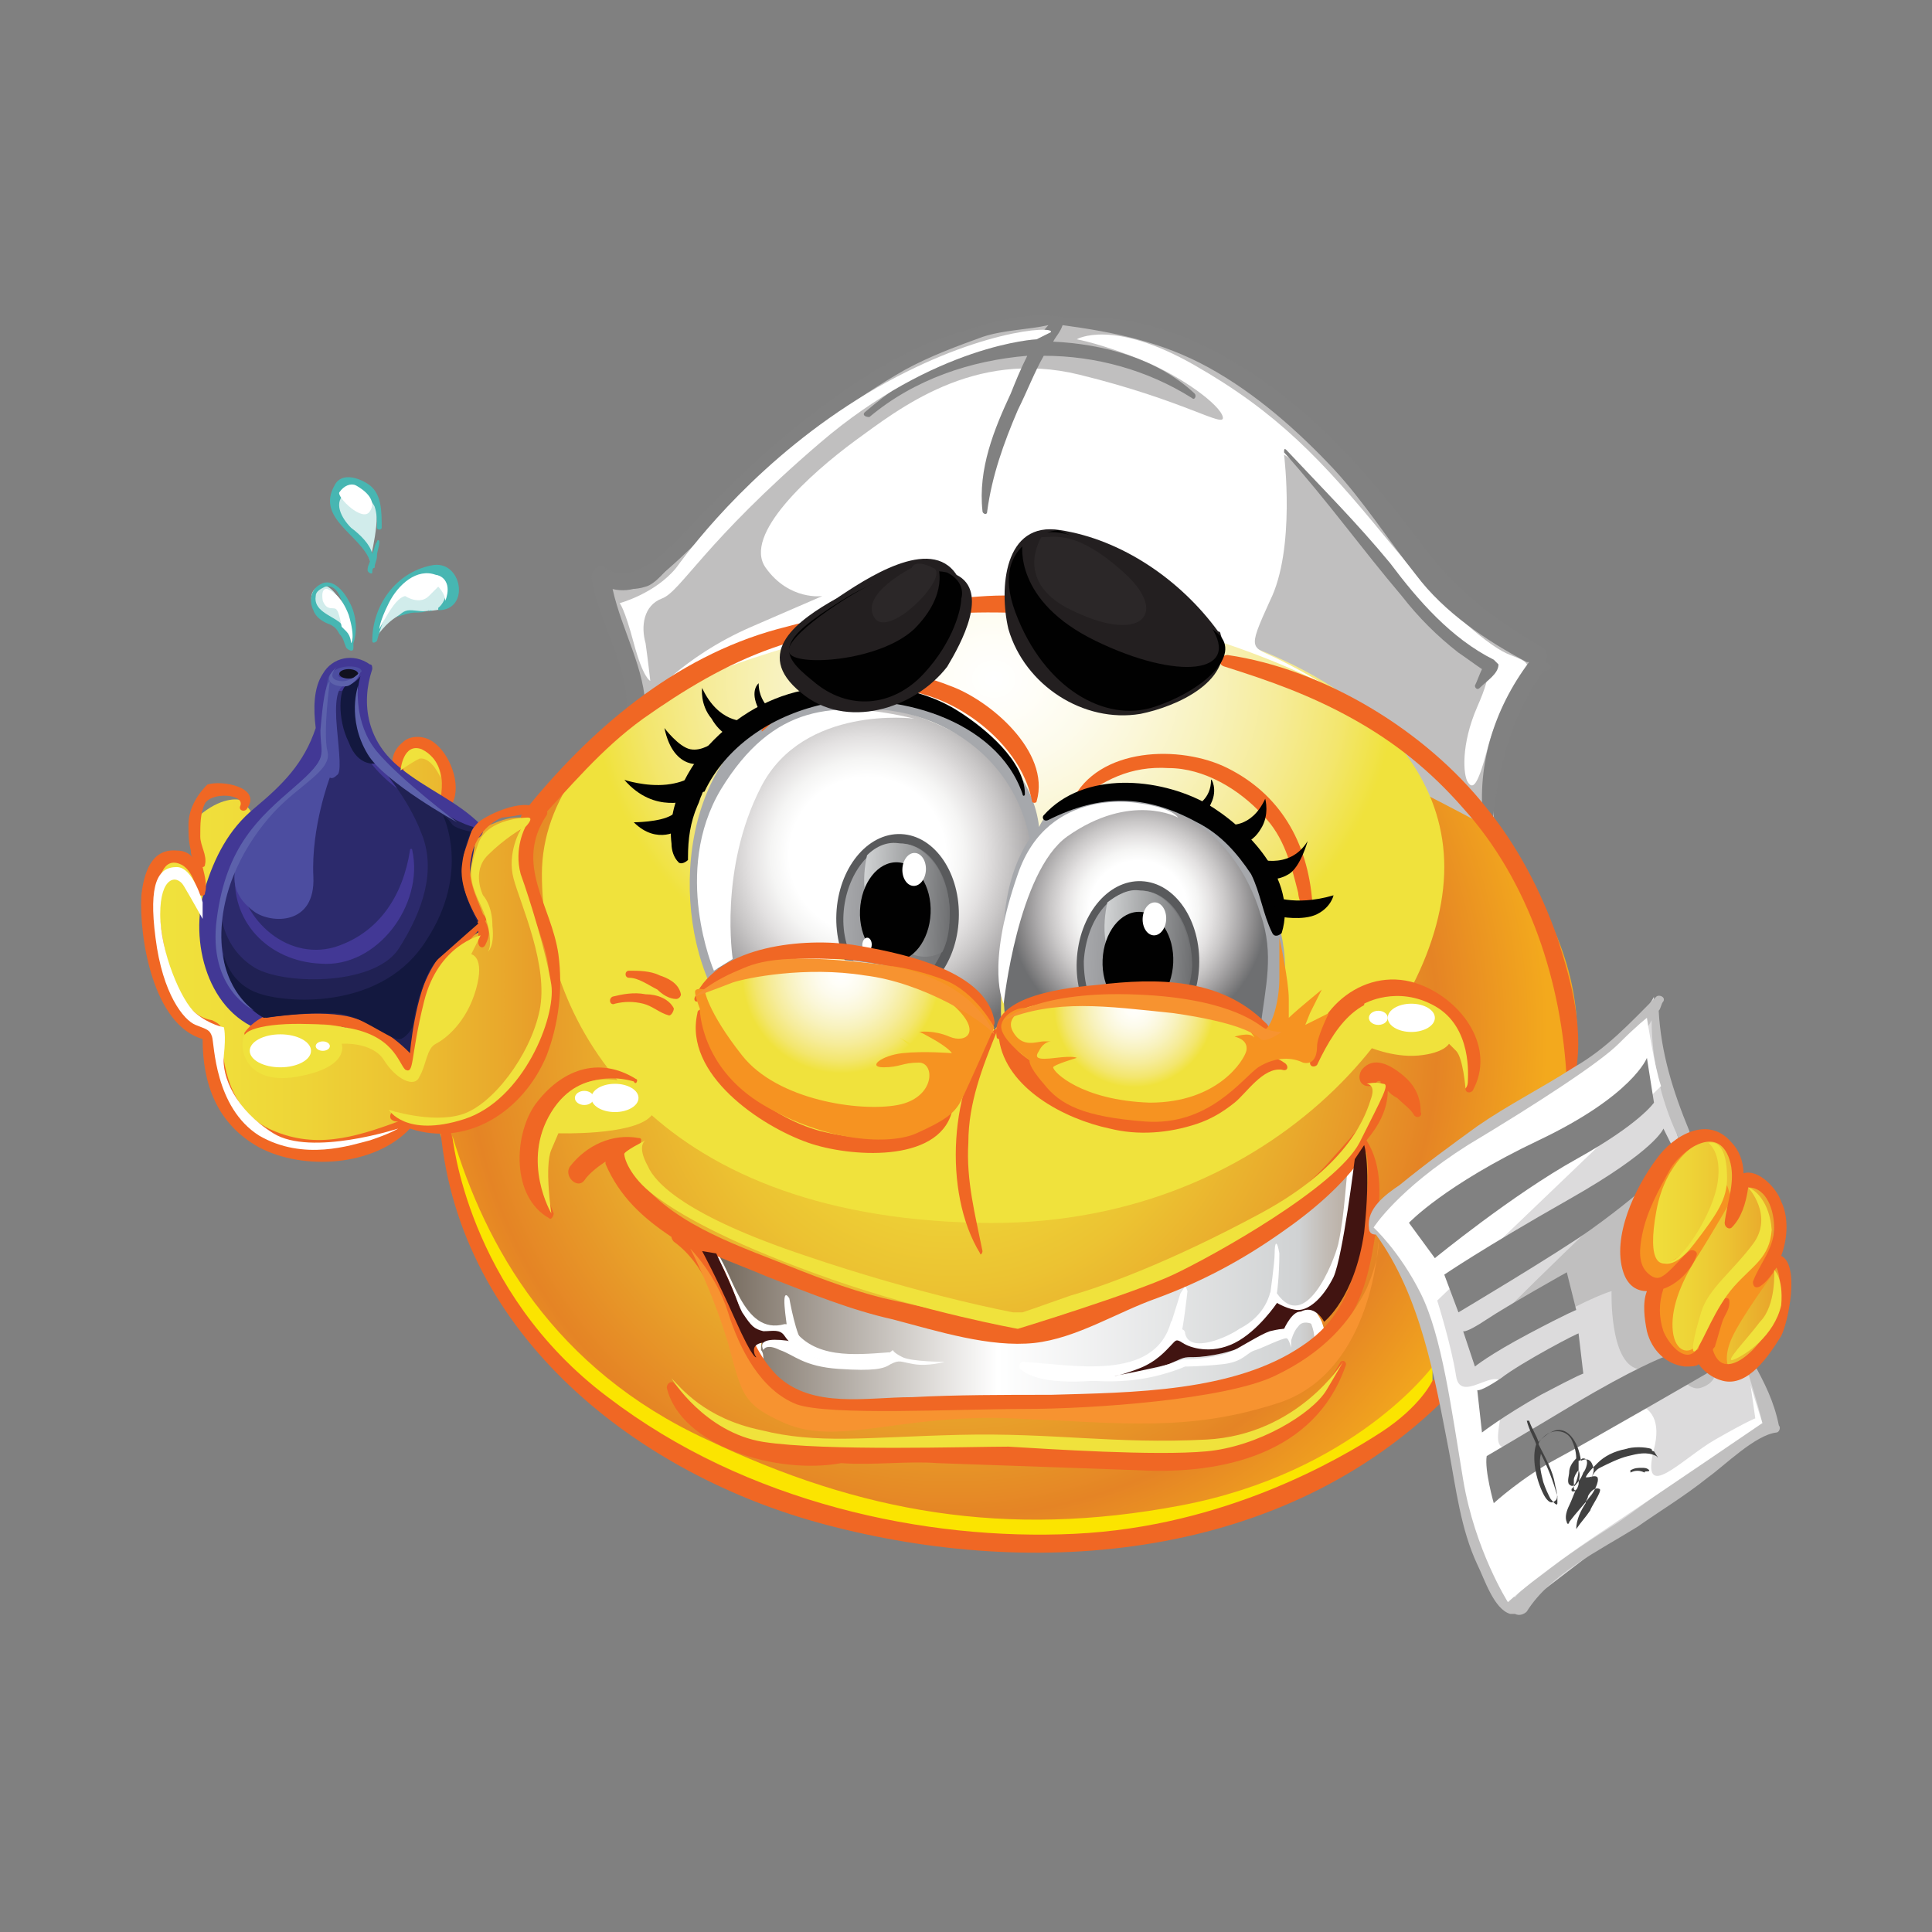 <?xml version="1.0" encoding="utf-8"?>
<!-- Generator: Adobe Illustrator 18.0.0, SVG Export Plug-In . SVG Version: 6.00 Build 0)  -->
<!DOCTYPE svg PUBLIC "-//W3C//DTD SVG 1.1//EN" "http://www.w3.org/Graphics/SVG/1.1/DTD/svg11.dtd">
<svg version="1.1" id="Layer_1" xmlns="http://www.w3.org/2000/svg" xmlns:xlink="http://www.w3.org/1999/xlink" x="0px" y="0px"
	 viewBox="0 0 82 82" enable-background="new 0 0 82 82" xml:space="preserve">
<rect x="0" y="0" width="82" height="82" fill="#808080" stroke="none"/>
<g>
	<path fill="#D1ECEB" d="M16,27c0,0,0.6-0.9,1.3-1c0.7-0.1,1.6,0,1.8-0.4c0.2-0.5,0.2-1.3-0.7-1.3C17.5,24.3,16.1,25.7,16,27z"/>
	<path fill="#D1ECEB" d="M14.7,27.1c0,0,0.3-0.8-0.1-1.4c-0.4-0.6-0.7-1-1.1-0.8c-0.4,0.2-0.4,0.8,0.1,1.1
		C14.1,26.3,14.7,27,14.7,27.1z"/>
	<path fill="#D1ECEB" d="M15.7,23.8c0,0,0.5-1.9,0.2-2.6c-0.3-0.7-1.4-1.1-1.7-0.4c-0.3,0.7,0.3,1.4,0.8,1.7
		C15.5,22.9,15.7,23.8,15.7,23.8z"/>
	<linearGradient id="SVGID_1_" gradientUnits="userSpaceOnUse" x1="6.38" y1="40.43" x2="31.746" y2="40.43">
		<stop  offset="0" style="stop-color:#F0E23C"/>
		<stop  offset="0.116" style="stop-color:#F0DE3B"/>
		<stop  offset="0.257" style="stop-color:#EED437"/>
		<stop  offset="0.413" style="stop-color:#ECC332"/>
		<stop  offset="0.578" style="stop-color:#E9AA2C"/>
		<stop  offset="0.749" style="stop-color:#E68C26"/>
		<stop  offset="0.792" style="stop-color:#E58425"/>
	</linearGradient>
	<path fill="url(#SVGID_1_)" d="M16.8,32.6c0,0,0.3-1.1,1.1-0.8c0.8,0.3,1,1.2,1,1.6s0,0.8,0,0.8l1.3,1.1c0,0,1.1-0.6,1.7-0.6
		c0.7,0,0.8-0.2,0.5,0.5c-0.3,0.7-0.1,2.3,0.4,3.5c0.5,1.2,1.2,2.3,0.6,4.8c-0.5,2.5-3.4,4.4-4.2,4.5c-0.9,0.1-2.1-0.2-2.1-0.2
		s-2.2,2-4.8,1.2C9.7,48,9,45.4,9,44.6c0-0.8,0-0.6-0.3-0.8c-0.3-0.3-1.9-0.4-2.3-3.3c-0.4-2.9,0.3-4.2,1.2-3.9
		C8.6,37,8.6,37,8.6,37s-0.9-1.8,0-2.5c0.9-0.7,1.6-0.6,1.7-0.5c0.1,0.1,0.4,0.5,0.4,0.5L16.8,32.6z"/>
	<radialGradient id="SVGID_2_" cx="40.425" cy="43.788" r="25.995" gradientUnits="userSpaceOnUse">
		<stop  offset="0" style="stop-color:#F0E23C"/>
		<stop  offset="0.116" style="stop-color:#F0DE3B"/>
		<stop  offset="0.257" style="stop-color:#EED437"/>
		<stop  offset="0.413" style="stop-color:#ECC332"/>
		<stop  offset="0.578" style="stop-color:#E9AA2C"/>
		<stop  offset="0.749" style="stop-color:#E68C26"/>
		<stop  offset="0.792" style="stop-color:#E58425"/>
		<stop  offset="0.972" style="stop-color:#F3A91D"/>
	</radialGradient>
	<path fill="url(#SVGID_2_)" d="M60.7,32.2c0,0,4.1,4.4,5.4,7.6c1.3,3.2,0.7,5.5,0.7,5.5s-3.6,2.8-5.8,4.1c-2.2,1.3-2.8,2.1-2.8,2.1
		s1.5,1.9,2.2,4c0.7,2.1,0.3,3.2,0.3,3.2s-4.3,6.8-16,7C33,65.8,27,62,23.3,57c-3.7-5-4.3-7.9-4.3-7.9l-0.4-1.2c0,0,4.3-0.8,4.5-3.7
		c0.1-2.9,0.6-3.8,0.6-3.8l-1.4-4l1.4-3.1L60.7,32.2z"/>
	<path fill="#C0BFBF" d="M25.7,24.7l1.4,5.4c0,0,6.8-4.1,14.3-3.5c7.5,0.6,22.1,8.7,22.1,8.7s-0.5-2.1,0.4-4.2c0.9-2.1,1.7-3,1.7-3
		s-2.9-1.6-4.9-3.9c-2-2.3-4.9-6.6-9.1-8.8c-4.2-2.2-8.1-1.9-11-0.9c-2.9,1-6.8,4.3-9.1,6.3c-2.3,1.9-3.3,3.9-4.1,4.1
		C26.5,25.2,25.7,24.7,25.7,24.7z"/>
	
		<radialGradient id="SVGID_3_" cx="41.539" cy="46.52" r="15.985" gradientTransform="matrix(1.098 0 0 0.951 -3.431 -15.424)" gradientUnits="userSpaceOnUse">
		<stop  offset="0" style="stop-color:#FFFFFF"/>
		<stop  offset="0.105" style="stop-color:#FFFEF8"/>
		<stop  offset="0.235" style="stop-color:#FDFBEC"/>
		<stop  offset="0.377" style="stop-color:#FBF7D8"/>
		<stop  offset="0.528" style="stop-color:#F8F2BD"/>
		<stop  offset="0.686" style="stop-color:#F6EC9A"/>
		<stop  offset="0.847" style="stop-color:#F3E66E"/>
		<stop  offset="0.972" style="stop-color:#F0E23C"/>
	</radialGradient>
	<path fill="url(#SVGID_3_)" d="M61.3,36.8c0,6.3-7.5,15.4-19.8,15.1C27.6,51.6,23,43.4,23,37.1c0-6.3,8.9-11.4,19.8-11.4
		C53.8,25.8,61.3,30.5,61.3,36.8z"/>
	<path fill="#FFFFFF" d="M54.5,19.3c0,0,0.5,4-0.6,6.2c-1,2.2-0.8,1.9,0.4,2.5c1.2,0.6,1.8,1,1.8,1s-8.3-4.4-16.3-3
		c-8.1,1.4-12.4,3.8-12.4,3.8s1.5-1.9,4.5-3.2c3-1.3,3-1.3,3-1.3s-1.4,0.2-2.4-1.2c-1-1.4,1.9-4,3.8-5.4c1.8-1.3,5-3.9,9.5-2.8
		c4.5,1.1,6.2,2.3,6.1,1.8c-0.1-0.5-1.7-1.7-3.4-2.4c-1.7-0.7-2.8-0.9-2.8-0.9s1.5-0.9,5,1.1c3.5,2,5.4,4,8.1,7.3
		c2.7,3.3,4.5,4.7,5.3,5c0.8,0.3,0.9,0.4,0.5,1c-0.4,0.6-1.1,1.5-1.5,3.1c-0.4,1.5-0.6,1.6-0.8,1.3c-0.2-0.3-0.3-1.6,0.4-3.2
		c0.7-1.6,0.5-1.8,0-2.2c-0.4-0.3-1.4-0.8-4.2-4.2C55.8,20,54.5,19.3,54.5,19.3z"/>
	<radialGradient id="SVGID_4_" cx="48.313" cy="38.613" r="5.457" gradientUnits="userSpaceOnUse">
		<stop  offset="0.381" style="stop-color:#FFFFFF"/>
		<stop  offset="0.471" style="stop-color:#F5F5F4"/>
		<stop  offset="0.575" style="stop-color:#E3E1E1"/>
		<stop  offset="0.686" style="stop-color:#C9C7C7"/>
		<stop  offset="0.803" style="stop-color:#A9A7A8"/>
		<stop  offset="0.922" style="stop-color:#868586"/>
		<stop  offset="1" style="stop-color:#6E6F71"/>
	</radialGradient>
	<path fill="url(#SVGID_4_)" d="M53.8,37.3c-1.8-2.8-5.2-4.3-7.2-3.5c-2,0.8-2.5,1.4-3.3,3c-0.8,1.5-0.7,4.5-0.7,5.3
		c0,0.8,0.1,1.4,0.1,1.4s2.4-1.5,5.6-1.3c3.1,0.2,4.8,0.8,5,1.3c0.3,0.4,0.3,0.2,0.3,0.2s0.6-1.4,0.6-3C54.1,39,54.3,38.1,53.8,37.3
		z"/>
	<radialGradient id="SVGID_5_" cx="36.817" cy="36.302" r="8.705" gradientUnits="userSpaceOnUse">
		<stop  offset="0.381" style="stop-color:#FFFFFF"/>
		<stop  offset="0.471" style="stop-color:#F5F5F4"/>
		<stop  offset="0.575" style="stop-color:#E3E1E1"/>
		<stop  offset="0.686" style="stop-color:#C9C7C7"/>
		<stop  offset="0.803" style="stop-color:#A9A7A8"/>
		<stop  offset="0.922" style="stop-color:#868586"/>
		<stop  offset="1" style="stop-color:#6E6F71"/>
	</radialGradient>
	<path fill="url(#SVGID_5_)" d="M44.1,35.2c0,0-1.2,2.2-1.4,4.6c-0.3,2.4-0.2,3.6-0.2,3.6l-0.3,0.3l-0.3-0.4c0,0-1.3-2.4-4.6-2.7
		c-3.3-0.3-5.4,0-5.4,0l-1.5,0.8l-0.3,0.1c0,0-1.5-3.5-0.1-7.1c1.4-3.6,4.8-5.3,8.6-4.1C42.5,31.5,43.6,34,44.1,35.2z"/>
	<path fill="#A6A8AC" d="M49.9,33.9c-1.8-0.6-3.9-0.6-5.4,0.7c-0.2,0.1-0.3,0.3-0.4,0.5c-0.2-1.9-1.7-3.6-3.2-4.5
		c-1.8-1.1-4.3-1.2-6.4-0.8c-5.2,1-6.2,7.8-4.4,11.9c0.1,0.3,0.6,0.1,0.5-0.2c-1.5-3.9-0.8-9.5,3.7-11c4.1-1.4,8.6,0.9,9.4,5.1
		c-1,1.5-1.2,3.5-1.1,5.2c0,0.1,0.1,0.1,0.1,0c0.3-1.8,0.6-3.5,1.6-5.1c1.2-1.9,3.9-1.9,5.8-1.1c1.7,0.7,2.9,2.5,3.4,4.2
		c0.6,1.7,0.2,3.1,0,4.8c0,0.2,0.2,0.2,0.3,0.1C55.9,40.6,53.2,35.1,49.9,33.9z"/>
	<path fill="#2C2A6C" d="M13.7,29c0,0,0.1,2.2-0.1,2.6c-0.2,0.4-3.4,3.7-4.3,5.2c-1,1.5,0.3,5,0.7,5.6c0.5,0.6,1.2,1,1.2,1
		s1.3-0.5,3.1,0.1c1.8,0.6,3,1.5,3,1.5s0.5-2.9,1.3-3.9c0.8-1.1,2-1.7,2-1.7s-0.9-1.2-0.6-2.7c0.3-1.5,0.2-1.7,0.2-1.7
		s-0.9-0.3-1.7-0.8c-0.8-0.5-1.9-0.5-2.6-2.3c-0.7-1.9-0.7-3-0.7-3l0.4-0.7c0,0-0.9-0.3-1.4,0.1C13.9,28.8,13.7,29,13.7,29z"/>
	<g>
		
			<ellipse transform="matrix(0.999 4.354909e-002 -4.354909e-002 0.999 1.728 -1.623)" fill-rule="evenodd" clip-rule="evenodd" fill="#595A5C" cx="38.1" cy="38.9" rx="2.6" ry="3.5"/>
		
			<linearGradient id="SVGID_6_" gradientUnits="userSpaceOnUse" x1="44.886" y1="32.941" x2="49.417" y2="32.941" gradientTransform="matrix(0.999 4.370000e-002 -4.370000e-002 0.999 -7.587 3.917)">
			<stop  offset="0" style="stop-color:#A6A7AA"/>
			<stop  offset="1" style="stop-color:#6E6F71"/>
		</linearGradient>
		<path fill-rule="evenodd" clip-rule="evenodd" fill="url(#SVGID_6_)" d="M40.3,39c-0.1,1.7-1.2,3.1-2.4,3
			c-1.2-0.1-2.2-1.5-2.1-3.2c0.1-1.7,1.2-3.1,2.4-3C39.5,35.8,40.4,37.3,40.3,39z"/>
		
			<linearGradient id="SVGID_7_" gradientUnits="userSpaceOnUse" x1="45.694" y1="32.16" x2="49.416" y2="32.16" gradientTransform="matrix(0.999 4.370000e-002 -4.370000e-002 0.999 -7.587 3.917)">
			<stop  offset="0" style="stop-color:#D0D2D3"/>
			<stop  offset="1" style="stop-color:#6E6F71"/>
		</linearGradient>
		<path fill-rule="evenodd" clip-rule="evenodd" fill="url(#SVGID_7_)" d="M36.8,36.3c-0.2,0.9-0.3,2.4,0.9,3.5c1,1,1.8,0.9,2.3,0.6
			c0.2-0.4,0.3-0.9,0.3-1.4c0.1-1.7-0.9-3.2-2.1-3.2C37.7,35.7,37.2,35.9,36.8,36.3z"/>
		
			<ellipse transform="matrix(0.999 4.370540e-002 -4.370540e-002 0.999 1.729 -1.625)" fill-rule="evenodd" clip-rule="evenodd" fill="#010101" cx="38" cy="38.7" rx="1.5" ry="2.1"/>
		
			<ellipse transform="matrix(0.999 4.406909e-002 -4.406909e-002 0.999 1.664 -1.672)" fill-rule="evenodd" clip-rule="evenodd" fill="#FFFFFF" cx="38.8" cy="36.9" rx="0.5" ry="0.7"/>
		
			<ellipse transform="matrix(0.999 4.474330e-002 -4.474330e-002 0.999 1.83 -1.608)" fill-rule="evenodd" clip-rule="evenodd" fill="#FFFFFF" cx="36.8" cy="40.1" rx="0.2" ry="0.3"/>
	</g>
	<g>
		
			<ellipse transform="matrix(0.999 4.354301e-002 -4.354301e-002 0.999 1.827 -2.066)" fill-rule="evenodd" clip-rule="evenodd" fill="#595A5C" cx="48.3" cy="40.9" rx="2.6" ry="3.5"/>
		
			<linearGradient id="SVGID_8_" gradientUnits="userSpaceOnUse" x1="55.196" y1="34.538" x2="59.727" y2="34.538" gradientTransform="matrix(0.999 4.370000e-002 -4.370000e-002 0.999 -7.587 3.917)">
			<stop  offset="0" style="stop-color:#A6A7AA"/>
			<stop  offset="1" style="stop-color:#6E6F71"/>
		</linearGradient>
		<path fill-rule="evenodd" clip-rule="evenodd" fill="url(#SVGID_8_)" d="M50.6,41c-0.1,1.7-1.2,3.1-2.4,3C46.9,44,46,42.6,46,40.8
			c0.1-1.7,1.1-3.1,2.4-3C49.7,37.8,50.6,39.3,50.6,41z"/>
		
			<linearGradient id="SVGID_9_" gradientUnits="userSpaceOnUse" x1="56.004" y1="33.757" x2="59.726" y2="33.757" gradientTransform="matrix(0.999 4.370000e-002 -4.370000e-002 0.999 -7.587 3.917)">
			<stop  offset="0" style="stop-color:#D0D2D3"/>
			<stop  offset="1" style="stop-color:#6E6F71"/>
		</linearGradient>
		<path fill-rule="evenodd" clip-rule="evenodd" fill="url(#SVGID_9_)" d="M47,38.3c-0.2,0.9-0.3,2.4,0.9,3.5c1,1,1.8,0.9,2.3,0.6
			c0.2-0.4,0.3-0.9,0.3-1.4c0.1-1.7-0.9-3.2-2.1-3.2C47.9,37.7,47.4,38,47,38.3z"/>
		
			<ellipse transform="matrix(0.999 4.370461e-002 -4.370461e-002 0.999 1.828 -2.07)" fill-rule="evenodd" clip-rule="evenodd" fill="#010101" cx="48.3" cy="40.8" rx="1.5" ry="2.1"/>
		
			<ellipse transform="matrix(0.999 4.407912e-002 -4.407912e-002 0.999 1.765 -2.121)" fill-rule="evenodd" clip-rule="evenodd" fill="#FFFFFF" cx="49" cy="39" rx="0.5" ry="0.7"/>
		
			<ellipse transform="matrix(0.999 4.469733e-002 -4.469733e-002 0.999 1.929 -2.062)" fill-rule="evenodd" clip-rule="evenodd" fill="#FFFFFF" cx="47.1" cy="42.1" rx="0.2" ry="0.3"/>
	</g>
	<path fill="#F06724" d="M18.4,31.5c-0.4-0.3-1-0.3-1.3,0c-0.5,0.4-0.6,1-0.2,1.5c0.1,0.1,0.3,0,0.3-0.1c-0.2-0.4,0-0.8,0.4-1
		c0.3-0.2,0.6,0.1,0.8,0.3c0.4,0.5,0.4,1.1,0.3,1.7c-0.1,0.3,0.3,0.4,0.5,0.2C19.6,33.3,19.1,32,18.4,31.5z"/>
	<path fill="#F06724" d="M60.3,41.8c-2.3-0.9-4.6,1-4.7,3.3c0,0.2,0.2,0.2,0.3,0.1c0.9-1.9,2-3.3,4.2-2.7c1.8,0.5,2.3,2.1,2.1,3.7
		c0,0.2,0.2,0.2,0.3,0.1C63.5,44.5,62.1,42.5,60.3,41.8z"/>
	<path fill="#F06724" d="M56.9,57.8c-2.2,3.9-6.1,3.8-10.1,3.6c-2.3-0.1-4.6-0.2-6.9-0.2c-1,0-2.1,0-3.1,0.1c-1.3-0.2-2.6,0-4-0.2
		c-1.8-0.3-3-1.1-4.2-2.4c-0.1-0.1-0.3,0-0.3,0.2c0.6,2.5,4.7,3.7,7.4,3.2c1.4,0.1,2.8-0.1,4.1,0c2.8,0.1,5.6,0.2,8.5,0.3
		c3.6,0.2,7.5-0.7,8.8-4.4C57.2,57.8,57,57.7,56.9,57.8z"/>
	<path fill="#F06724" d="M27,45.8c-1.6-1-3.2-0.4-4.3,1.1c-0.9,1.3-1,3.9,0.6,4.8c0.1,0.1,0.2-0.1,0.2-0.2c-0.6-1.5-1-2.6-0.2-4.1
		c0.7-1.4,2.2-1.9,3.6-1.5C27,46.1,27.1,45.8,27,45.8z"/>
	<path fill="#F06724" d="M42.2,43.7c-1.9,2.3-2.2,6.9-0.6,9.5c0,0.1,0.1,0,0.1-0.1c-0.3-1.5-0.7-3-0.6-4.6c0-1.7,0.6-3.2,1.2-4.7
		C42.4,43.8,42.3,43.6,42.2,43.7z"/>
	<path fill="#F06724" d="M52.1,32.6c-2-1-5.5-0.9-6.6,1.4c0,0.1,0.1,0.2,0.1,0.1c1.2-1,2.4-1.6,4-1.5c1.5,0,3,0.9,4,2
		c0.9,0.9,1.2,2.1,1.5,3.3c0,0.1,0.1,0.7,0.4,0.6c0,0,0,0,0,0c0.1,0,0.2-0.1,0.2-0.2C55.5,35.7,54.3,33.7,52.1,32.6z"/>
	<path fill="#F06724" d="M40.3,29.1c-1.5-0.6-2.9-0.7-4.4-0.3c-1.4,0.3-2.4,1.2-3.5,2.2c-0.1,0.1-0.1,0,0-0.1
		c0.9-0.7,1.7-1.3,2.8-1.6c1.4-0.4,2.8-0.2,4.1,0.2c2,0.6,4.1,2.4,4.5,4.5c0,0.1,0.2,0.1,0.2,0C44.6,31.9,42,29.7,40.3,29.1z"/>
	<path fill="#818181" d="M65.6,28.1c0.1-0.2,0.1-0.4-0.1-0.6c-2.1-1.2-3.9-2.6-5.3-4.6c-1.3-1.7-2.6-3.3-4.2-4.8
		c-2.7-2.5-6.5-4.9-10.4-4.6c0,0,0,0-0.1,0c0,0,0,0-0.1,0c0,0-0.1,0-0.1,0c-1.7-0.4-3.6,0.3-5.2,0.8c-2,0.7-3.8,1.9-5.4,3.1
		c-1.6,1.2-3,2.5-4.4,3.9c-1,0.9-3.1,3.9-4.6,2.8c-0.3-0.2-0.6,0.1-0.6,0.4c0.3,1.9,1.6,3.8,1.5,5.7c0,0.5,0.7,0.5,0.8,0
		c0-1.8-1-3.4-1.4-5.2c0.8,0.2,1.6-0.2,2.3-0.8c1.5-1.3,2.8-2.8,4.2-4.1c1.8-1.7,3.8-3.2,5.9-4.4c1.1-0.6,2.2-1,3.3-1.4
		c0.9-0.3,1.9-0.3,2.8-0.5c-0.2,0.2-0.3,0.4-0.5,0.6c-0.1,0-0.2,0-0.4,0c-2.7,0.1-4.9,1.4-6.9,3.1c-0.1,0.1,0,0.2,0.2,0.2
		c1.9-1.6,4.3-2.4,6.7-2.6c-0.3,0.6-0.5,1.1-0.7,1.6c-0.7,1.5-1.4,3.2-1.2,5c0,0.1,0.2,0.2,0.2,0c0.2-1.5,0.7-2.9,1.3-4.3
		c0.4-0.8,0.7-1.6,1.1-2.3c2.2,0,4.4,0.6,6.3,1.8c0.1,0.1,0.2-0.1,0.1-0.2c-1.6-1.5-3.9-2.1-6-2.2c0.1-0.2,0.3-0.4,0.4-0.7
		c0,0,0,0,0,0c2.2,0.3,4.2,0.7,6.2,1.8c2,1.1,3.8,2.7,5.3,4.3c1.3,1.4,2.3,3,3.5,4.5c1.2,1.6,3,2.8,4.7,3.7c0,0,0.1,0,0.1,0
		c-1.5,2-2.3,4.5-1.9,7.1c0,0.2,0.3,0.1,0.3,0c0.3-2.5,0.7-4.6,2.2-6.7C66,28.4,65.8,28.2,65.6,28.1z"/>
	<path fill="#818181" d="M63.4,28c-1.8-0.9-3.2-2.5-4.4-4.1c-1.4-1.7-2.9-3.2-4.4-4.8c-0.1-0.1-0.1,0-0.1,0.1c1.8,2,3.3,4.1,5,6.1
		c0.7,0.9,1.5,1.7,2.4,2.4c0.3,0.2,0.7,0.5,1,0.7c0.2-0.2,0.1-0.2,0,0c-0.1,0.2-0.2,0.5-0.3,0.7c0,0.1,0.1,0.2,0.2,0.1
		c0.3-0.3,0.8-0.6,0.8-1C63.6,28.2,63.5,28.1,63.4,28z"/>
	<path fill="#F06724" d="M36.2,40.1c-2-0.3-5.7,0-6.7,2.2c-0.1,0.2,0.1,0.3,0.2,0.1c1.2-1.5,3.8-1.7,5.6-1.7c1.8,0,5.7,0.8,6.3,2.8
		c0.1,0.4,0.7,0.2,0.6-0.2C41.8,41.1,38,40.4,36.2,40.1z"/>
	<path fill="#F06724" d="M54.5,45.1c-0.4-0.3-0.9-0.3-1.3,0.1c-0.9,1-1.9,1.7-3.2,2.1c-2.7,0.7-6.1-1-7-3.6c0.9-1,2.8-1.1,4-1.2
		c2.2-0.2,4.6-0.2,6.2,1.4c0.4,0.3,0.9-0.2,0.5-0.5c-1.9-1.9-4.6-1.9-7.1-1.6c-1.1,0.1-4.6,0.4-4.3,2.2c0,0.1,0.1,0.1,0.1,0.1
		c0.3,2.1,2.8,3.4,4.7,3.8c1.2,0.3,2.5,0.2,3.7-0.2c0.6-0.2,1.1-0.5,1.6-0.9c0.5-0.4,1.2-1.5,2-1.4C54.7,45.5,54.7,45.2,54.5,45.1z"
		/>
	<path fill="#F06724" d="M40.1,47.1c-1,1.6-3.7,1.3-5.3,0.9c-2.2-0.6-4.7-2.6-4.9-5c0-0.2-0.3-0.2-0.3,0c-0.6,2.6,2.7,4.8,4.7,5.5
		c1.7,0.6,5.5,0.9,6.1-1.3C40.4,47,40.2,47,40.1,47.1z"/>
	<path fill="#F06724" d="M28.6,42.8c-0.2-0.4-0.7-0.6-1.2-0.6c-0.5-0.1-1,0-1.4,0.1c-0.2,0.1-0.1,0.4,0.1,0.3c0.4-0.1,0.8-0.1,1.2,0
		c0.4,0.1,0.7,0.4,1.1,0.5C28.5,43.1,28.6,42.9,28.6,42.8z"/>
	<path fill="#F06724" d="M28,41.4c-0.4-0.2-0.9-0.2-1.3-0.2c-0.2,0-0.2,0.3,0,0.3c0.4,0,0.8,0.3,1.2,0.5c0.2,0.2,0.5,0.4,0.8,0.4
		c0.1,0,0.2-0.1,0.2-0.2C28.8,41.7,28.3,41.5,28,41.4z"/>
	<path fill="#423895" d="M20.4,35c-1-1-2.3-1.5-3.4-2.4c-1.4-1.1-1.7-2.7-1.2-4.2c0-0.1,0-0.2-0.1-0.2c-0.7-0.5-1.6-0.3-2,0.4
		c-0.4,0.6-0.4,1.5-0.3,2.3c-0.5,1.5-1.4,2.4-2.6,3.4c-1.1,0.9-1.7,2.1-2.1,3.4c-0.7,2.2,0.1,5.4,2.6,6.1c0.3,0.1,0.4-0.3,0.2-0.4
		c-1.4-0.8-2-1.9-2.2-3.5c-0.1-1.6,0.5-3.3,1.6-4.5c0.7-0.8,2.2-1.8,2.7-3c0,0.1,0,0.1,0,0.2c0.1,0.3,0.6,0.2,0.5-0.1
		c-0.2-0.9-0.3-1.8-0.3-2.7c0-0.3,0.1-0.7,0.3-0.9c0,0.3,0.3,0.6,0.6,0.3c0.1-0.1,0.1-0.2,0.2-0.3c0-0.1,0-0.2-0.1-0.3
		c0.1,0,0.2,0,0.3,0c-0.6,0.8-0.2,2.3,0.2,3.1c1,1.9,3,2.5,4.5,3.9C20.3,35.8,20.7,35.3,20.4,35z"/>
	<path fill="#423895" d="M17.5,36.1c0-0.1-0.1-0.1-0.1,0c-0.3,1.9-1.3,3.5-3.2,4.1c-2.1,0.6-4.1-1.3-4.1-3.4c0-0.1-0.1-0.1-0.1,0
		c-0.3,2.3,1.4,4,3.6,4.1C16,41.1,18,38.4,17.5,36.1z"/>
	<path fill="#47B6B2" d="M14.8,25.5c-0.2-0.4-0.7-1-1.2-0.7c-0.4,0.2-0.5,0.7-0.3,1.1c0.1,0.3,0.4,0.5,0.7,0.6
		c0.2,0.1,0.3,0.2,0.4,0.4c0.2,0.2,0.2,0.4,0.3,0.6c0.1,0.1,0.3,0.2,0.3,0c0-0.1,0-0.1,0-0.2C15.2,26.7,15.1,26,14.8,25.5z
		 M14.4,26.4c-0.4-0.3-1.1-0.5-1-1.1c0-0.2,0.2-0.3,0.4-0.4c0.4-0.1,0.6,0.3,0.7,0.6c0.1,0.2,0.2,0.6,0.2,0.8c0,0.1,0,0.2,0.1,0.4
		C14.6,26.6,14.5,26.5,14.4,26.4z"/>
	<path fill="#47B6B2" d="M15.7,20.6c-0.4-0.3-1.2-0.6-1.5,0c-0.8,1.4,1.1,2.1,1.5,3.2c0,0.1-0.1,0.2-0.1,0.4c0,0.1,0.2,0.2,0.2,0.1
		c0-0.1,0-0.2,0.1-0.2c0,0,0,0,0,0c0,0,0,0,0,0c0-0.2,0.1-0.3,0.1-0.5c0-0.2,0.1-0.4,0.1-0.6c0-0.1-0.1-0.1-0.1,0
		c-0.1,0.1-0.1,0.3-0.2,0.5c-0.1-0.4-0.5-0.8-0.9-1.1c-0.4-0.4-0.8-1.1-0.2-1.5c0.4-0.3,1,0.2,1.2,0.6c0.1,0.3,0.1,0.6,0.1,0.9
		c0,0.1,0.2,0.1,0.2,0C16.2,21.7,16.2,21,15.7,20.6z"/>
	<path fill="#47B6B2" d="M18.3,24c-1.5,0.3-2.5,1.7-2.5,3.2c0,0.1,0.1,0.1,0.2,0c0.2-0.8,0.6-1.8,1.4-2.4c0.3-0.2,0.7-0.4,1.1-0.4
		c0.7,0.1,0.5,1.1,0.1,1.4c0,0,0,0.1,0,0.1C20,25.9,19.6,23.7,18.3,24z"/>
	<path fill="#47B6B2" d="M18.3,25.9c-0.3,0.1-0.6,0-0.9,0c-0.3,0-0.4,0.2-0.6,0.3c0,0,0,0.1,0,0c0.3-0.1,0.6-0.2,0.8-0.2
		c0.2,0,0.4,0,0.6-0.1C18.4,26,18.3,25.9,18.3,25.9z"/>
	<path fill="#010101" d="M40.7,30.2c-1.7-1.1-4-1.3-6-1c-1.7,0.2-3.2,1-4.4,2.2c-1.1,1.1-2,2.8-1.8,4.4c0,0.3,0.1,0.6,0.3,0.8
		c0.1,0.1,0.3,0,0.4-0.1c0,0,0-0.1,0-0.1c0-0.8,0.1-1.5,0.4-2.2c0.1-0.2,0.1-0.3,0.2-0.5c0,0,0-0.1,0.1-0.1c0.9-1.9,2.8-3.2,5-3.7
		c3-0.6,7.4,0.6,8.5,3.8c0,0.1,0.1,0.1,0.1,0C43.5,32.3,41.8,30.9,40.7,30.2z"/>
	<path fill="#010101" d="M51.2,34.1c-2-1.1-5.2-1.4-6.9,0.5c-0.1,0.1,0,0.3,0.2,0.2c2.2-1.1,4.1-1.1,6.3,0.1c1,0.5,1.7,1.3,2.3,2.2
		c0.4,0.8,0.5,1.7,0.9,2.5c0.1,0.2,0.3,0.1,0.4,0C55.1,37.3,52.9,35.1,51.2,34.1z"/>
	<path fill="#F06724" d="M66.1,39.8c-0.7-2-1.7-3.9-3-5.5c-2.6-3.3-6.9-5.9-11-6.5c-0.3,0-0.5,0.4-0.1,0.5c1.9,0.6,3.6,1.2,5.4,2.2
		c1.8,1,3.3,2.2,4.7,3.8c2.8,3.1,4.2,7.4,4.4,11.6c0,0.2,0.3,0.2,0.3,0C67.3,43.8,66.7,41.7,66.1,39.8z"/>
	<path fill="#F06724" d="M45.5,25.8c-1.8-0.8-3.9-0.5-5.8-0.3c-2.3,0.2-4.5,0.6-6.7,1.2c-4.4,1.2-8,4.3-10.8,7.8
		c-0.3,0.3,0.2,0.8,0.5,0.5c1.5-1.6,2.8-3.2,4.6-4.5c1.7-1.2,3.5-2.3,5.5-3c4-1.4,8.5-1.8,12.7-1.3C45.6,26.2,45.7,25.9,45.5,25.8z"
		/>
	<path fill="#F06724" d="M60.8,58.6C54.2,65.2,44.4,66,35.7,64c-4-1-7.8-2.8-10.9-5.6c-3.1-2.8-4.8-6.5-5.7-10.5
		c-0.1-0.2-0.5-0.2-0.4,0.1c0.8,8.7,8.4,14.6,16.3,16.7c9,2.4,19.5,1.5,26.4-5.4C61.7,58.9,61.1,58.3,60.8,58.6z"/>
	<path fill="#010101" d="M28.2,30.9c0,0,0.6,0.8,1.1,0.9c0.5,0.1,1-0.3,1-0.3l-0.5,0.9C29.9,32.4,28.6,32.8,28.2,30.9z"/>
	<path fill="#010101" d="M26.5,33.1c0,0,0.9,0.3,1.8,0.2c0.9-0.1,1.3-0.5,1.3-0.5l-0.3,1.2C29.3,33.9,27.8,34.6,26.5,33.1z"/>
	<path fill="#010101" d="M26.9,34.9c0,0,1.1,0,1.6-0.3c0.5-0.3,0.5-0.4,0.5-0.4l-0.2,1C28.9,35.2,27.9,35.9,26.9,34.9z"/>
	<path fill="#010101" d="M29.8,29.2c0,0-0.1,0.7,0.4,1.3c0.4,0.7,0.9,0.8,0.9,0.8l0.5-0.7C31.6,30.6,30.5,30.7,29.8,29.2z"/>
	<path fill="#010101" d="M32.2,29c0,0-0.4,0.3,0,1.1c0.3,0.8,0.9,0.3,0.9,0.3S32.2,30,32.2,29z"/>
	<path fill="#010101" d="M56.6,38c0,0-0.1,0.5-0.7,0.8c-0.6,0.3-1.6,0.1-1.6,0.1L53.9,38C53.9,38,54.9,38.5,56.6,38z"/>
	<path fill="#010101" d="M55.5,35.7c0,0-0.3,1.1-0.8,1.4c-0.5,0.3-0.9,0.2-0.9,0.2l-0.6-0.9C53.2,36.4,54.7,37,55.5,35.7z"/>
	<path fill="#010101" d="M53.7,33.9c0,0,0.2,0.7-0.2,1.3c-0.3,0.5-0.7,0.6-0.7,0.6L52.1,35C52.1,35,53.1,35.2,53.7,33.9z"/>
	<path fill="#010101" d="M51.4,33.1c0-0.1,0.3,0.4,0,1c-0.2,0.5-0.4,0.5-0.4,0.5l-0.3-0.4C50.8,34.2,51.4,33.9,51.4,33.1z"/>
	<radialGradient id="SVGID_10_" cx="35.694" cy="41.356" r="4.323" gradientUnits="userSpaceOnUse">
		<stop  offset="0" style="stop-color:#FFFFFF"/>
		<stop  offset="0.105" style="stop-color:#FFFEF8"/>
		<stop  offset="0.235" style="stop-color:#FDFBEC"/>
		<stop  offset="0.377" style="stop-color:#FBF7D8"/>
		<stop  offset="0.528" style="stop-color:#F8F2BD"/>
		<stop  offset="0.686" style="stop-color:#F6EC9A"/>
		<stop  offset="0.847" style="stop-color:#F3E66E"/>
		<stop  offset="0.972" style="stop-color:#F0E23C"/>
	</radialGradient>
	<path fill="url(#SVGID_10_)" d="M41.7,43.6c0,0-0.8-2.1-4.6-2.7c-3.9-0.6-5.5,0.2-6.2,0.5c-0.7,0.4-1.1,0.9-1.1,1.3
		c0,0.4,2,3.2,6.2,3.8c4.2,0.6,4.4,0.1,3.5-1.1c-0.9-1.2-1.4-1.4-1.4-1.4s1,0.5,1.5,0.9c0.6,0.5,0.4,0.5,0.6,0.5
		c0.2-0.1,0.6,0,0.1-1.1c-0.5-1.1-0.1-0.9,0.4-0.4C41.3,44.4,41.9,44.4,41.7,43.6z"/>
	<radialGradient id="SVGID_11_" cx="48.136" cy="42.741" r="3.505" gradientUnits="userSpaceOnUse">
		<stop  offset="0" style="stop-color:#FFFFFF"/>
		<stop  offset="0.105" style="stop-color:#FFFEF8"/>
		<stop  offset="0.235" style="stop-color:#FDFBEC"/>
		<stop  offset="0.377" style="stop-color:#FBF7D8"/>
		<stop  offset="0.528" style="stop-color:#F8F2BD"/>
		<stop  offset="0.686" style="stop-color:#F6EC9A"/>
		<stop  offset="0.847" style="stop-color:#F3E66E"/>
		<stop  offset="0.972" style="stop-color:#F0E23C"/>
	</radialGradient>
	<path fill="url(#SVGID_11_)" d="M53.5,44.1c0,0-1.3-1.8-5-1.8c-3.7,0-5.5,0.4-5.7,1c-0.2,0.6-0.1,1.6,3.1,2.7
		c3.1,1.1,5.6,0.1,5.7-0.7c0-0.8-1-0.9,0.4-0.7c1.4,0.2,1.3,0,0.5-0.6C51.7,43.4,53.5,44.1,53.5,44.1z"/>
	<path fill="#F0E23C" d="M57.9,42.6c0,0,1.4-0.8,3,0.1c1.6,0.9,1.4,3,1.4,3.2c0,0.2-0.1,0.3-0.1,0.3s-0.1-1.3-0.4-1.6
		c-0.3-0.3-0.3-0.3-0.3-0.3s-0.2,0.4-1.3,0.5c-1.1,0.1-2.2-0.4-2.2-0.4L57.9,42.6z"/>
	<path fill="#F0E23C" d="M26.8,46c0,0-2.1-0.9-3.4,1.2c-1.3,2.1,0,4.3,0,4.3s-0.3-2,0-2.7c0.3-0.7,0.3-0.7,0.3-0.7s3.1,0.1,3.9-0.7
		C28.3,46.7,28,46.3,26.8,46z"/>
	<linearGradient id="SVGID_12_" gradientUnits="userSpaceOnUse" x1="30.291" y1="54.138" x2="68.517" y2="54.138">
		<stop  offset="0" style="stop-color:#726659"/>
		<stop  offset="0.315" style="stop-color:#FFFFFF"/>
		<stop  offset="0.65" style="stop-color:#D0D2D3"/>
		<stop  offset="0.678" style="stop-color:#C3BDB7"/>
		<stop  offset="0.763" style="stop-color:#A68F7A"/>
		<stop  offset="0.84" style="stop-color:#907054"/>
		<stop  offset="0.908" style="stop-color:#815C3B"/>
		<stop  offset="0.964" style="stop-color:#78512E"/>
		<stop  offset="1" style="stop-color:#754D29"/>
	</linearGradient>
	<path fill="url(#SVGID_12_)" d="M30.3,53.2c0,0,0.6,2.2,1.7,2.9c1.1,0.7,1.1,0.4,1.5,0.7c0.4,0.3-0.9-0.5-1.1,0
		c-0.2,0.5-0.1,1.3-0.1,1.3s0.7,1.4,3.4,1.4c2.7-0.1,5.5-0.3,8.2-0.2c2.7,0.1,6.1-0.1,8.9-0.8c2.8-0.7,3.4-1.6,3.4-1.6l-0.3-1.2
		c0,0,1.1-1,1.5-2.9c0.4-1.9,0.1-3.8,0.1-3.8s-1.8,2.3-6.6,4.9c-4.7,2.6-7.4,3-7.4,3s-2.1-0.6-4.2-1.2
		C37.1,55.1,30.3,53.2,30.3,53.2z"/>
	<path fill="#FFFFFF" d="M56.4,54.9c1.1-1.5,1.3-4.3,1.2-6.1c0-0.1-0.2-0.2-0.3,0c-0.2,1.3-0.2,2.6-0.5,4c-0.2,0.8-1.4,3.8-2.6,2.1
		c-0.1-0.1-0.3-0.1-0.3,0c-0.2,0.7-0.7,1.2-1.3,1.5c-0.4,0.3-2.1,1.1-2.3,0.2c0-0.2-0.2-0.2-0.3-0.2c0-0.1,0-0.2,0-0.3
		c0-0.1-0.2-0.1-0.3,0c-0.7,2.6-4.3,1.8-6.3,1.7c-0.1,0-0.2,0.2-0.1,0.3c0.9,0.8,3.2,0.5,4.3,0.4c1-0.2,2-0.5,2.3-1.4
		c0.6,1.2,3.8,0,4.3-1.5c0.3,0.3,0.8,0.4,1.2,0.2c0.3,0.3,0.4,0.8,0.4,1.2c0,0.3,0.5,0.3,0.5,0c0-0.3-0.1-0.6-0.2-0.9
		c-0.1-0.2-0.2-0.4-0.4-0.5C56,55.4,56.2,55.2,56.4,54.9z"/>
	<path fill="#FFFFFF" d="M37.7,57.4c-1.4,0.1-3.2,0.3-4.1-1.1c-0.1-0.1-0.2-0.1-0.3-0.1c-1.8,0.5-2.2-2.3-3-3.2
		c-0.1-0.1-0.3,0-0.3,0.2c0.3,0.9,0.7,2,1.3,2.7c0.3,0.3,0.6,0.5,0.9,0.7c-0.1,0.1-0.2,0.3-0.2,0.4c0,0.2,0,0.4,0,0.6
		c0,0.2,0,0.4,0.1,0.5c0.1,0.1,0.3,0.1,0.3-0.1c0-0.1,0-0.2,0-0.3c0-0.1,0-0.3-0.1-0.4c0-0.3,0-0.4,0.2-0.6c0.2,0,0.6,0,0.6,0.1
		c0.8,1.2,3.3,1.6,4.5,0.9C37.9,57.6,37.9,57.4,37.7,57.4z"/>
	<path fill="#F06724" d="M59.5,45.6c-0.5-0.4-1.2-0.8-1.7-0.2c-0.2,0.3-0.1,0.7,0.3,0.7c0.3,0,0.3-0.3,0.5-0.2
		c-0.1,1.2-1.2,2.3-2,3.2c-1.1,1.3-2.5,2.3-4,3.2c-1.4,0.9-2.9,1.4-4.4,2.1c-1.7,0.8-3.4,1.8-5.4,1.8c-0.9,0-1.8-0.4-2.6-0.5
		c-0.9-0.2-1.8-0.4-2.7-0.6c-1.6-0.4-3.1-1-4.6-1.6c-2.3-0.9-5-1.9-6.3-4.2c0.2-0.1,0.3-0.4,0.5-0.6c0.1-0.2,0.2-0.4,0-0.4
		c-1.1-0.2-2.2,0.3-2.9,1.2c-0.3,0.4,0.3,1,0.6,0.6c0.2-0.3,0.6-0.6,0.9-0.8c0,0,0,0,0,0.1c0.6,1.4,1.6,2.3,2.8,3.1
		c0,0.1,0.1,0.2,0.1,0.2c2.6,1.9,1.8,6.1,5.2,7.2c1.9,0.6,4.2,0.2,6.1,0.1c2.5,0,5,0,7.6-0.2c3.2-0.2,7.4-0.8,9.5-3.5
		c0.9-1.1,1.2-2.7,1.4-4.1c0.2-1.3,0.3-2.7-0.4-3.8c0.5-0.6,0.9-1.3,0.9-2.1c0.1,0.1,0.2,0.2,0.4,0.3c0.2,0.2,0.6,0.5,0.7,0.7
		c0.1,0.2,0.4,0.1,0.3-0.1C60.3,46.5,60,46,59.5,45.6z M57.7,53c-0.3,1.7-0.9,3.1-2.4,4.1c-2.9,2-7.3,2-10.7,2.1c-2,0-4,0-5.9,0.1
		c-1.9,0-4.2,0.5-5.7-0.9c-1.4-1.4-1.6-3.5-2.6-5.1c0.7,0.3,1.5,0.6,2.2,0.9c1.8,0.7,3.5,1.4,5.3,1.8c1.9,0.5,4.1,1.2,6,1
		c1.8-0.2,3.5-1.3,5.2-1.9c1.9-0.7,3.6-1.6,5.3-2.8c1.3-0.9,2.6-2,3.5-3.3c0,0,0.1-0.1,0.1-0.1C58.2,50.1,57.9,51.7,57.7,53z"/>
	<path fill="#F0E23C" d="M27.4,48.4c0,0-1,0.5-0.9,0.6c0,0.2,0.3,1.1,1.5,1.9c1.1,0.8,3.3,2,7.3,3.4c4,1.4,7.9,2.1,7.9,2.1
		s4.9-1.5,6.6-2.3c1.7-0.8,6.9-3.7,7.9-5.6c1-2,1.3-2.5,1-2.5c-0.3-0.1-0.7,0-0.7,0s0.4,0,0.2,0.6c-0.2,0.6-0.8,2.8-4.7,4.9
		c-3.9,2.1-6.7,3.1-8.1,3.5c-1.4,0.5-2,0.7-2,0.7h-0.4c0,0-3.8-0.7-8.8-2.4c-5.1-1.7-6.4-3.1-6.7-3.8C27,48.6,27.4,48.4,27.4,48.4z"
		/>
	<path fill="#411411" d="M57.5,49.2c0,0-0.5,4.1-0.9,5c-0.5,1-1.1,1.4-1.5,1.4c-0.4,0-0.9-0.3-0.9-0.3s-0.8,1.2-1.8,1.7
		c-1,0.5-1.9,0.2-2.2,0c-0.3-0.2-0.3-0.1-0.5,0.1c-0.2,0.2-0.6,0.7-1.4,1c-0.8,0.3-1,0.3-1,0.3s1.6-0.3,2.3-0.5
		c0.7-0.3,0.6-0.3,1.1-0.3c0.5,0,1.8-0.2,2.5-0.7c0.7-0.5,1.4-0.5,1.4-0.5s0.3-0.7,0.8-0.8c0.5-0.1,0.8,0.5,0.8,0.5s1.3-1,1.7-3.8
		c0.3-2.8,0-3.7,0-3.7L57.5,49.2z"/>
	<path fill="#411411" d="M30.4,53.2c1,2.1,0.8,1.9,1.1,2.5c0.4,0.6,0.5,0.7,0.9,0.8c0.4,0,0.7-0.1,0.9,0.2c0.2,0.3,0.6,0.7,1.5,1
		c0.9,0.3,2.3,0.2,2.3,0.2s-0.8,0.3-2.2,0c-1.4-0.3-1.3-0.8-2-0.9c-0.7-0.1-0.9,0.1-0.9,0.3c0,0.2,0.1,0.3,0.1,0.3s-0.1,0.2-0.9-1.6
		c-0.8-1.8-1.4-2.9-1.4-2.9L30.4,53.2z"/>
	<path fill="#F69321" d="M37.8,41c0,0,1.5,0.6,2.7,1.7c1.2,1.1,0.5,1.6-0.2,1.3c-0.7-0.3-1.3-0.2-1.3-0.2s-0.1-0.1,0.6,0.3
		c0.7,0.4,0.8,0.6,0.8,0.6s-1.2-0.1-2.1,0c-0.9,0.1-1.5,0.6-0.8,0.6c0.7,0,0.8-0.2,1.5-0.2c0.7,0,0.7,1.5-0.9,1.8
		c-1.6,0.3-5.1-0.2-6.6-2.1c-1.5-1.9-1.6-2.8-1.6-2.8s-0.4-0.1-0.4,0.1c0,0.2,0.2,0.7,0.2,0.7s0,2.5,2.7,4.1
		c2.7,1.6,5.4,1.7,6.5,1.2c1.1-0.5,1.6-0.8,1.9-1.4c0.3-0.6,1.4-3.1,1.4-3.1s-0.8-1.5-2.1-2C38.8,41.1,37.8,41,37.8,41z"/>
	<path fill="#F69321" d="M43.6,42.8c0,0-1,0.3-0.6,1c0.4,0.7,1,0.4,1.3,0.4c0.3,0,0.3,0,0.3,0s-0.3,0-0.5,0.4
		c-0.2,0.3-0.1,0.4,0.7,0.3c0.8-0.1,0.9,0,0.9,0s-1,0.3-1,0.4c0,0.2,1.2,1.4,4.1,1.5c2.9,0,4-1.8,4.1-2.2c0.1-0.5-0.5-0.6-0.5-0.6
		s0.6-0.2,0.8,0c0.2,0.2-0.5-0.7-0.5-0.7s0.7,0.6,1,0.4c0.3-0.2,0.6-1.2,0.6-2.2c0-1,0-1.7,0-1.7s0.4,1.8,0.4,2.6c0,0.8,0,0.8,0,0.8
		s0.2-0.2,0.8-0.7c0.6-0.5,0.6-0.5,0.6-0.5s-0.2,0.4-0.5,1c-0.2,0.5-0.2,0.5-0.2,0.5l1-0.5c0,0-0.5,1-0.5,1.4c0,0.5-0.2,0.8-0.6,0.7
		c-0.4-0.2-1.1-0.3-1.9,0.2c-0.7,0.5-2.1,2.5-4.8,2.3C46,47.4,45,46.9,44.3,46c-0.7-0.8-0.6-1-0.6-1s-1.3-0.9-1.2-1.5
		C42.6,43,43.3,42.7,43.6,42.8z"/>
	<ellipse fill="#FFFFFF" cx="26.1" cy="46.6" rx="1" ry="0.6"/>
	<ellipse fill="#FFFFFF" cx="24.8" cy="46.6" rx="0.4" ry="0.3"/>
	<ellipse fill="#FFFFFF" cx="59.9" cy="43.2" rx="1" ry="0.6"/>
	<ellipse fill="#FFFFFF" cx="58.5" cy="43.2" rx="0.4" ry="0.3"/>
	<path fill="#F79330" d="M42.2,43.9c0,0-0.8-2.5-5.1-3c-4.2-0.5-5.1,0-5.8,0.3c-1.2,0.5-1.8,1.1-1.8,1.1s1.1-0.4,1.6-0.6
		c0.6-0.2,3.1-0.7,5.6-0.3C39.2,41.7,41.7,43.3,42.2,43.9z"/>
	<path fill="#F79330" d="M42.6,43.3c0,0,1.3-1.2,5.3-1.1c4.1,0.1,5.4,1.2,5.7,1.4c0.3,0.2,0.8,0.2,0.8,0.2s-0.7,0.5-0.9,0.3
		c-0.2-0.2-0.9-0.7-3.7-1.1C46.9,42.7,44.8,42.4,42.6,43.3z"/>
	<path fill="#F79330" d="M29.3,53c0,0,1.1,1.1,1.6,2.7c0.5,1.6,1.4,3.3,2.9,3.9c1.4,0.5,6.8,0.2,9.7,0.2c2.9,0,8.5-0.4,10.6-1.4
		c2.1-1,3.2-2.3,3.9-3.7c0.6-1.4,0.5-2,0.5-2s-0.2,5.4-4.1,6.8c-3.9,1.3-6.7,0.9-11.4,0.7c-4.8-0.2-7.4,1.2-9.7,0.2
		c-1.8-0.8-1.8-1.2-2.4-3.4C30.2,54.7,29.3,53,29.3,53z"/>
	<path fill="#F0E23C" d="M28.5,58.5c0,0,1.4,2.3,3.9,2.7c2.6,0.4,8.8,0.2,10.4,0.2c1.7,0.1,6.2,0.4,8.4,0.2c2.2-0.2,4.5-1.6,5.1-2.6
		c0.6-1,0.7-1.2,0.7-1.2s-1.9,3.1-5.8,3.3c-3.9,0.2-6.5-0.3-10.5-0.2c-4,0.1-6,0.4-8.4-0.2C29.9,60.2,28.9,58.9,28.5,58.5z"/>
	<path fill="#FBE400" d="M19.2,48.2c0,0,0.6,6.6,6.6,11.1c5.9,4.5,13.5,6.1,19.8,5.8c6.4-0.3,11.3-3.2,13-4.3
		c1.7-1.1,2.2-2.2,2.2-2.2l0-0.6c0,0-3.3,4.5-10.7,5.9c-7.4,1.4-13.6,0.3-20.1-2.8C23.5,58.1,20.6,52.9,19.2,48.2z"/>
	<path fill="#F06724" d="M23.7,40.5c-0.3-2.1-1.9-3.8-0.5-5.9c0.1-0.2-0.1-0.4-0.3-0.2c0,0,0,0,0,0c-0.5-0.6-2.1,0.1-2.6,0.5
		c-0.5,0.5-0.7,1.3-0.8,1.9c-0.1,0.8,0.4,1.6,0.8,2.3c-1.9,1-2.8,3.3-2.9,5.4c-0.5-0.8-1.9-1.4-2.7-1.6c-1.3-0.3-3.4-0.3-4.3,0.9
		c-0.1,0.1,0.1,0.3,0.2,0.2c1.1-0.4,2.2-0.6,3.4-0.5c0.8,0.1,1.5,0.3,2.1,0.7c0.6,0.3,0.7,0.9,1.1,1.3c0.1,0.1,0.2,0,0.2-0.1
		c0,0,0,0,0,0c0.1,0,0.2,0,0.2-0.1c0.4-1,0.4-2.2,0.8-3.3c0.4-1.1,1.2-1.7,1.9-2.5c0,0.2,0,0.3,0,0.5c0,0.2,0.2,0.3,0.3,0.1
		c0.2-0.4,0.2-0.6,0-1c0.1-0.1,0-0.2-0.1-0.3c-0.3-0.8-0.7-1.5-0.5-2.4c0.1-0.7,0.6-1.4,1.3-1.7c0.1,0,0.8-0.1,1.2-0.2
		c-1.6,1.8,0.7,4.7,0.8,6.8c0.1,3.5-2.7,7.5-6.5,5.9c-0.2-0.1-0.3,0.2-0.2,0.3c0.1,0.1,0.2,0.1,0.3,0.1c-1.9,0.7-3.6,1.2-5.5,0.3
		c-1.6-0.8-2-2.6-2-4.2c0-0.2-0.2-0.3-0.4-0.4c-1.4-0.2-1.9-2.4-2.1-3.5c-0.1-0.6-0.2-1.3-0.2-1.9c0-0.5,0.2-1.6,1-1.2
		c0.4,0.2,0.6,0.8,0.7,1.2c0,0.1,0.3,0.2,0.3,0c0.1-0.3,0-0.7-0.1-1.1c0,0,0.1,0,0.1-0.1c0.1-0.4-0.2-0.8-0.2-1.2c0-0.5,0-1,0.2-1.4
		c0.3-0.5,1.7-0.4,1.5,0.1c-0.1,0.2,0.2,0.3,0.3,0.1c0.6-0.9-1.1-1.2-1.7-1C8.3,33.8,8,34.4,8,35c0,0.4,0,0.7,0.1,1.1
		c0,0.1,0,0.2,0.1,0.3c-0.2-0.2-0.4-0.3-0.7-0.3c-1.1-0.1-1.4,1-1.5,1.9c-0.1,1.8,0.5,5.5,2.6,6.1c0,1.9,0.6,3.6,2.4,4.6
		c1.9,1,4.9,0.8,6.4-0.8c2.4,0.8,4.8-0.7,5.8-3.1C23.7,43.5,23.9,42,23.7,40.5z"/>
	<path fill="#FFFFFF" d="M48.4,34.1c0,0-3.9-0.8-5.2,3c-1.4,4-0.6,5.5-0.6,5.5s0.6-5.6,2.7-7.1c2.7-1.9,4.7-0.8,4.7-0.8
		S49.8,34.3,48.4,34.1z"/>
	<path fill="#FFFFFF" d="M38.8,30.5c0,0-4.7-0.6-6.5,2.9c-1.8,3.5-1.2,7.3-1.2,7.3l-0.8,0.5c0,0-1.8-4.2,0.3-7.7
		C32.8,29.9,35.4,29.7,38.8,30.5z"/>
	<g>
		<path fill="#231F20" d="M51.8,26.9c0-0.1-0.1-0.1-0.1-0.1c-1.6-2.2-4.1-3.9-6.7-4.3c-2.4-0.4-2.6,2.5-2.2,4.2
			c0.7,2.4,3.2,4,5.6,3.6C49.9,30,52.5,28.9,51.8,26.9z M48.4,29.5c-2.2,0.4-4.1-1.1-4.8-3c-0.3-0.8-0.3-1.7-0.2-2.5
			c0.2-1.4,1.8-0.9,2.6-0.6c2,0.7,3.9,2.1,5.1,3.8c0.1,0.1,0.1,0.1,0.2,0.1C51.3,28.7,49.7,29.2,48.4,29.5z"/>
		<path fill="#231F20" d="M40.6,24.4c-1.1-1.7-3.9,0.2-5.1,1c-1.6,0.9-3.6,2.3-1.5,4c1.9,1.6,4.8,0.7,6.2-1.1
			C40.8,27.3,42,25.1,40.6,24.4z M39.6,27.7c-1.1,1.4-3.2,2.2-4.8,1.2c-2.1-1.2,0.6-2.6,1.6-3.2c1.2-0.7,2.6-1.6,3.9-0.9
			c0.1,0,0.2,0,0.2,0C41.1,25.7,40.3,26.9,39.6,27.7z"/>
		<path fill="#010101" d="M40.2,24.3c0,0-1.8-0.5-4.5,1.2c-2.7,1.7-2.7,2.2-1.2,3.4c1.5,1.3,3.4,1.1,4.7-0.3
			c1.3-1.4,1.6-2.8,1.6-3.2C40.9,25.1,40.8,24.6,40.2,24.3z"/>
		<path fill="#010101" d="M44.9,22.5c0,0-3,0.3-1.8,3.5c1.2,3.2,3.8,4.7,5.9,4c2.1-0.7,3.7-2.2,2.7-3.1c-1-0.9-5.6-3.9-5.6-3.9
			L44.9,22.5z"/>
		<path fill="#231F20" d="M43.4,23.1c0,0-0.4,2.4,3.1,4.1c3.5,1.7,6.2,1.4,4.9-0.6c-1.2-2-4.5-3.3-5.7-3.8
			C44.4,22.3,43.4,22.8,43.4,23.1z"/>
		<path fill="#231F20" d="M39.8,24c0,0,0.5,1.2-1,2.7c-1.5,1.4-5.1,1.6-5.3,1c-0.3-0.6,2.5-2.5,3.9-3.1C38.7,23.8,39.8,23.5,39.8,24
			z"/>
		<path fill="#2B2728" d="M44.2,22.8c0,0-1.3,2,1.5,3.2c2.8,1.3,3.9,0,2-1.7C45.7,22.5,44.8,22.8,44.2,22.8z"/>
		<path fill="#2B2728" d="M38.7,24.1c0,0-2.2,1.1-1.6,2.1c0.6,1,3.3-1.8,2.5-2.1C38.8,23.7,38.7,24.1,38.7,24.1z"/>
	</g>
	<path fill="#FFFFFF" d="M44,14.4c0,0-4.3,0.2-9.2,4.4c-4.9,4.2-5.9,6.3-6.7,6.6c-0.8,0.3-0.9,1.2-0.7,1.9c0.1,0.7,0.2,1.6,0.2,1.6
		s-0.3-0.1-0.7-1.6c-0.4-1.5-0.6-1.7-0.6-1.7s1.5-0.4,2.4-1.5c0.8-1.1,3.6-4.7,8.1-7.4c4.5-2.7,8-2.9,7.8-2.6
		C44.4,14.2,44,14.4,44,14.4z"/>
	<path fill="#4C4DA0" d="M15,28.6c0,0-0.3-0.3-0.5-0.1c-0.4,0.3,0.2,0.3,0.3,0.2c0.2-0.1,0.3-0.1,0.3-0.1s0.4,0.2-0.5,0.5
		c-0.3,0.1-0.4,0.7-0.3,1.8c0.1,1.1,0.2,1.9,0,2C14.1,33.1,14,33,14,33s-0.8,2.1-0.7,4.2c0.1,2.1-1.8,2-2.5,1.5
		c-0.7-0.5-1.5-1.5,0-3.4c1.5-1.9,3.1-2.7,3-3.9c-0.1-1.2,0-2,0.1-2.5c0.1-0.7,1.2-0.7,1.4-0.5C15.5,28.6,15,28.6,15,28.6z"/>
	<ellipse fill="#11111E" cx="14.8" cy="28.6" rx="0.4" ry="0.2"/>
	<path fill="#202153" d="M16.1,32.5c0,0,1.2,1.3,1.8,2.9c0.6,1.5,0.1,3.2-1,4.9c-1.1,1.6-5.1,1.5-6.2,0.7c-1.2-0.8-1.3-2.1-1.3-2.1
		s-0.2,0.9,0.3,2.3c0.5,1.4,1.6,2,1.6,2s2.4-0.4,3.7,0c1.4,0.4,2.4,1.5,2.4,1.5s0.2-2.5,1-3.8c0.8-1.3,1.9-1.8,1.9-1.8
		s-1-1.7-0.7-2.6c0.3-0.9,0.4-1.2,0.4-1.2l0.1-0.2c0,0-0.9-0.2-2.1-1.2C16.8,33,16.1,32.5,16.1,32.5z"/>
	<path fill="#13183F" d="M18.8,34.6c0,0,1.2,2.4-0.7,5.3c-1.8,2.9-5.7,2.7-7,2.3c-1.4-0.4-1.6-1.7-1.6-1.7S9.4,41,9.9,41.9
		c0.5,0.9,1.3,1.3,1.3,1.3s2.7-0.4,3.6-0.1c0.9,0.3,1.9,1.1,2.2,1c0.3-0.1,0.5-0.5,0.5-0.5s0.3-2.1,1.1-2.9c0.9-0.8,1.7-1.5,1.7-1.5
		s-0.8-1.4-0.7-2.4c0.1-1,0.4-1.5,0.4-1.5s-0.6-0.1-0.8-0.3C19,34.7,18.8,34.6,18.8,34.6z"/>
	<path fill="#13183F" d="M15.3,28.7c0,0-0.2,0.3-0.6,0.4c-0.3,0.1-0.4,1.4,0.1,2.4c0.4,1.1,1.2,0.9,1.2,0.9s-0.8-1.5-0.8-2.3
		C15.1,29.3,15.3,28.7,15.3,28.7z"/>
	<path fill="#5C61AB" d="M14.3,28.3c0,0-0.5,0.5,0.1,0.6c0.5,0.1,0.9-0.4,0.9-0.4s-0.1,0.4-0.5,0.6C14.6,29.2,13.4,29.1,14.3,28.3z"
		/>
	<path fill="#5C61AB" d="M14,28.9c0,0-0.3,2.2-0.1,3c0.2,0.8-1.2,1.4-2.3,2.6c-1.1,1.2-2.3,3.2-2.2,5.5c0.1,2.1,1.4,2.9,1.4,2.9
		s-2-0.9-1.6-3.9c0.4-3.1,1.8-4.3,3.3-5.6c1.5-1.3,1.1-1.3,1.1-2.4C13.7,29.8,13.8,29.1,14,28.9C14,28.9,14.2,28.6,14,28.9z"/>
	<path fill="#5C61AB" d="M15.2,29.1c0,0-0.2,1.6,0.8,2.8c1,1.2,3.4,3,3.4,3s-3.1-1.7-3.8-2.9C14.7,30.5,15.2,29.1,15.2,29.1z"/>
	<path fill="#FFFFFF" d="M33.5,55.1c0,0,0.3,1.7,0.6,1.9c0.2,0.2-0.7-0.5-0.7-0.7C33.4,56.2,33.1,54.5,33.5,55.1z"/>
	<path fill="#FFFFFF" d="M32.4,57.3c0,0,0.1-0.3,0.7,0c0.6,0.2,1,0.7,2.5,0.8c1.5,0.1,1.9,0,2.2-0.2c0.4-0.2,0.4-0.1,1,0
		c0.6,0.1,1.3-0.1,1.3-0.1s-1.4,0-1.8-0.2c-0.4-0.2-0.4-0.3-0.4-0.3s-0.6,0.5-1.2,0.5c-0.6,0-1.4,0.1-2.1-0.2
		c-0.7-0.3-0.6-0.6-1.2-0.7C32.6,56.8,32.2,56.9,32.4,57.3z"/>
	<path fill="#FFFFFF" d="M55.7,56.2c0,0-0.4-0.2-0.6,0.1c-0.2,0.2-0.3,0.6-0.3,0.6l0,0.3c0,0-0.1-0.4-0.2-0.4c-0.2,0-1,0.4-1.3,0.5
		c-0.4,0.1-0.5,0.5-1.4,0.6C51,58,50.3,58,50.3,58s-1.1,0.5-2.5,0.6c-1.3,0.1-2.4-0.1-2.4-0.1s1.8,0.2,3-0.2
		c1.2-0.4,1.8-0.6,1.8-0.6s1.4,0,2.2-0.4c0.7-0.4,1.2-0.7,1.5-0.8c0.4-0.1,0.6-0.1,0.6-0.1s0.4-0.9,0.8-0.7c0.4,0.1,0.5,0.4,0.5,0.4
		L55.7,56.2z"/>
	<path fill="#FFFFFF" d="M54.3,53.2c0,0,0,2-0.3,2.3c-0.3,0.3-0.1-0.5-0.1-0.5s0.2-1.4,0.2-1.8C54.1,52.7,54.2,52.6,54.3,53.2z"/>
	<path fill="#FFFFFF" d="M50.4,54.8c0,0-0.2,1.8-0.3,1.9c-0.1,0.1-0.5-0.2-0.5-0.2s0.4-1.3,0.5-1.6C50.3,54.6,50.3,54.5,50.4,54.8z"
		/>
	<path fill="#F0E23C" d="M22.4,34.7c0,0-1.7,0-2.1,1.1c-0.4,1.1-0.4,1.5,0,2.4c0.4,0.8,0.5,1.4,0.5,1.8c0,0.3-0.1,0.4-0.1,0.4
		s0.3-0.2,0.2-1.1c0-0.9-0.4-1.3-0.4-1.3S20,37,20.7,36.3c0.7-0.7,1.4-1.1,1.4-1.1s-0.6,1-0.3,2.1c0.3,1.1,1.5,3.7,1.1,5.6
		c-0.4,1.9-2,4-3.3,4.4c-1.3,0.4-3.1-0.2-3.1-0.2s0.7,1.2,3.2,0.4c2.5-0.8,3.9-4.3,3.7-5.7c-0.2-1.3-0.9-3.6-1.3-4.7
		c-0.3-1.1,0.2-2,0.2-2S22.7,34.7,22.4,34.7z"/>
	<path fill="#F0E23C" d="M20.4,39.7c0,0-1.8,0.4-2.4,2.8c-0.6,2.4-0.4,3.1-0.8,2.9c-0.3-0.3-0.5-1.5-2.6-1.8
		c-2.1-0.3-3.9-0.1-4.2,0.3c-0.3,0.4-0.1,2.2,2.2,1.8c2.3-0.4,1.9-1.4,1.9-1.4s1.3-0.1,1.8,0.7c0.5,0.8,1.3,1.2,1.5,0.7
		c0.3-0.5,0.3-1.2,0.7-1.4c0.4-0.2,1.3-0.9,1.7-2.3c0.4-1.4-0.2-1.5-0.2-1.5L20.4,39.7z"/>
	<ellipse fill="#FFFFFF" cx="11.9" cy="44.6" rx="1.3" ry="0.7"/>
	<ellipse fill="#FFFFFF" cx="13.7" cy="44.4" rx="0.3" ry="0.2"/>
	<path fill="#FFFFFF" d="M8.6,38.3c0,0-0.4-1.5-1.1-1.5c-0.8,0-1.2,0.7-0.9,3c0.3,2.4,1.2,3.5,1.7,3.7c0.5,0.2,0.6,0.2,0.7,0.5
		c0.1,0.3,0.1,3,2,4.2c1.9,1.1,3.9,0.4,4.7,0.2c0.9-0.3,1.2-0.5,1.2-0.5s-3.7,1.2-5.3,0.2c-1.6-1-2.2-2.4-2.1-3.3
		c0.1-0.9,0-1.2,0-1.2s-0.6-0.1-1.2-0.6c-0.6-0.5-1.5-2.6-1.5-4.2c0-1.6,0.7-1.7,1-1.2c0.3,0.5,0.8,1.4,0.8,1.4L8.6,38.3z"/>
	<path fill="#F0E23C" d="M17,32.7c0,0,0.1-1.2,0.9-0.9c0.8,0.4,0.8,1.2,0.8,1.2s-0.4-0.9-0.9-0.8C17.4,32.4,17,32.7,17,32.7z"/>
	<path fill="#FFFFFF" d="M18.9,25.5c0,0,0.4-0.9-0.4-1.1c-0.8-0.3-1.6,0.4-2,1.2c-0.4,0.8-0.4,1.1-0.4,1.1s0.3-0.6,0.6-1
		c0.3-0.4,0.5-0.4,0.5-0.4s0.6,0.4,1,0c0.4-0.4,0.4-0.4,0.4-0.4S18.9,25.2,18.9,25.5z"/>
	<path fill="#FFFFFF" d="M15.1,20.6c0,0,1,0.5,0.6,1.1c-0.3,0.5-1.4-0.6-1.3-0.8C14.6,20.6,14.9,20.5,15.1,20.6z"/>
	<path fill="#FFFFFF" d="M13.9,25C13.9,25,13.9,25,13.9,25c0.2,0.1,0.6,0.3,0.9,1.1c0.3,1,0.1,1.2,0.1,1.2s0-0.3-0.2-0.5
		c-0.2-0.2-0.2-0.2-0.2-0.2s-0.1-0.6-0.2-0.7c-0.1-0.2-0.4,0.1-0.6-0.4C13.6,24.9,13.9,25,13.9,25z"/>
	<path fill="#DCDBDC" d="M71.2,48.2c0,0-0.7-2.5-0.9-3.6c-0.2-1.1-0.1-2.3-0.1-2.3s-1.1,2.3-5.3,4.5c-4.2,2.1-6.7,4.8-6.7,4.8
		s1.8,2.1,2.2,4c0.4,1.9,1.6,8.4,2.2,9.8c0.5,1.4,1.7,3,1.7,3s0.3-0.2,4.2-3.2c3.9-3,6.4-4.6,6.4-4.6l-0.7-2.5L71.2,48.2z"/>
	<path fill="#C0BFBF" d="M75.5,60.5c-0.2-1-0.6-1.8-1.1-2.7c-0.1-0.2-0.3,0-0.3,0.1c0.2,0.8,0.5,1.6,0.7,2.5
		c-0.9,0.3-1.8,1.2-2.4,1.6c-1.3,0.8-2.4,1.7-3.7,2.6c-1.1,0.7-2.2,1.4-3.2,2.2c-0.4,0.3-0.9,0.6-1.2,1c-0.2-0.1-0.4-0.8-0.5-1
		c-0.4-1-0.8-1.8-1-2.9c-0.4-1.8-0.7-3.6-1.2-5.4c-0.3-1.5-0.8-2.9-1.4-4.3c-0.3-0.7-0.7-1.7-1.5-2.1c0,0,0,0,0,0
		c0-0.9,1.6-1.6,2.2-2.1c1.3-1.1,2.6-2,4-2.8c1.1-0.7,2.3-1.2,3.3-2c0.7-0.5,1.5-1.1,1.9-1.9c0,1.7,0.4,3.4,1.1,4.9
		c0.1,0.4,0.6,0.2,0.5-0.2c-0.7-1.7-1.2-3.3-1.3-5.1c0.1-0.1,0.1-0.3,0.2-0.4c0.1-0.2-0.2-0.3-0.3-0.2c-1.1,1.1-2.1,2.2-3.5,3
		c-1.4,0.9-2.8,1.6-4.1,2.5c-1.1,0.8-2.2,1.6-3.3,2.5c-0.6,0.4-1.4,1-1.3,1.8c0,0.2,0.1,0.3,0.3,0.3c1.9,2.6,2.5,6.1,3.1,9.2
		c0.3,1.6,0.5,3.3,1.2,4.8c0.3,0.6,0.7,1.9,1.4,2.1c0.1,0,0.1,0,0.2,0c0.2,0.1,0.4,0,0.5-0.1c1-1.6,3.1-2.6,4.7-3.6
		c1-0.7,2-1.3,3-2.1c0.7-0.5,2-1.8,2.9-1.9C75.5,60.8,75.6,60.6,75.5,60.5z"/>
	<path fill="#FFFFFF" d="M70.5,46.1l-9.5,9.1c0,0,0.6,1.9,0.8,3.2c0.2,1.4,2.2-1,2,0.9c-0.2,1.9-0.9,3,2,1.3c2.9-1.7,5-1.4,4.4,0.9
		c-0.6,2.4,1.2,0.4,2.6-0.4c1.4-0.8,1.7-0.9,1.7-0.9l-0.2-1.4l0.5,1.6c0,0-4.1,2.8-6.8,4.6c-2.7,1.8-4,3-4,3s-1.4-2.2-1.9-5.2
		c-0.5-3-0.9-6.1-1.8-7.9c-0.9-1.8-2-2.8-2-2.8s1-1.6,4-3.5c3-1.8,5.6-3.5,6.4-4.3c0.8-0.8,1.2-1.1,1.2-1.1S70.2,45.2,70.5,46.1z"/>
	<path fill="#C0BFBF" d="M69.7,50c0,0-6.3,6-6.9,6.8c-0.5,0.8,0.2,0.8,2.5-0.5c2.3-1.3,3.1-1.5,3.1-1.5s-0.1,3,1.1,3.3
		c1.2,0.3,1.6,0,1.6,0s0.5,1,1.1,0.8c0.6-0.2,0.6-0.6,0.6-0.6l-0.5-0.5c0,0-1.3,0.7-1.9-0.9c-0.6-1.6-0.1-2.3-0.1-2.3
		s-1.4,0.2-1.3-1.4C69.1,51.5,69.7,50,69.7,50z"/>
	<linearGradient id="SVGID_13_" gradientUnits="userSpaceOnUse" x1="69.04" y1="53.16" x2="79.284" y2="53.16">
		<stop  offset="0" style="stop-color:#F0E23C"/>
		<stop  offset="0.116" style="stop-color:#F0DE3B"/>
		<stop  offset="0.257" style="stop-color:#EED437"/>
		<stop  offset="0.413" style="stop-color:#ECC332"/>
		<stop  offset="0.578" style="stop-color:#E9AA2C"/>
		<stop  offset="0.749" style="stop-color:#E68C26"/>
		<stop  offset="0.792" style="stop-color:#E58425"/>
	</linearGradient>
	<path fill="url(#SVGID_13_)" d="M73.2,48.3c0,0,0.8,1.3,0.8,1.6c0,0.3,0.2-0.3,0.7,0.2c0.5,0.5,0.7,1.3,0.6,2.2c0,0.8-0.1,1-0.1,1
		s0.8,0.5,0.7,1.7c-0.1,1.2-1.6,3.7-2.8,3.3c-1.1-0.4-0.6-1.2-0.6-1.2s-0.9,1.6-1.8,0c-0.9-1.5-0.6-2.8-0.6-2.8s-1.4-0.6-1.2-2
		c0.2-1.4,2.6-4.4,3.3-4.2C73,48.2,73.2,48.3,73.2,48.3z"/>
	<path fill="#F69321" d="M72.1,48.5c0,0-1.4,0.7-1.8,2.9c-0.4,2.2,0.1,2.7,1.1,1.8c1-0.9,1.9-2.9,1.9-2.9l0.2,0.6
		c0,0-0.8,1.4-1.5,2.5c-0.7,1.1-1.1,2.2-1,3.1c0.1,0.9,0.7,1,1,0.6c0.3-0.5,0.7-1.7,2-3.1c1.2-1.4,1.2-2,1.2-2l0.1,2
		c0,0-1.4,1.9-1.8,2.8c-0.4,0.9-0.1,1.3-0.1,1.3l-1.1-0.6c0,0-1.1,0.6-1.7-0.2c-0.6-0.8-0.3-2.7-0.3-2.7S69,54.1,69,53.1
		c0-0.9,0.8-3.5,1.9-4.2C71.9,48.2,72.1,48.5,72.1,48.5z"/>
	<path fill="#818181" d="M69.9,44.9c0,0-0.6,1.6-4.6,3.5c-4,1.9-5.5,3.5-5.5,3.5l1.1,1.5c0,0,3.3-2.7,6-4.2c2.7-1.5,3.3-2.4,3.3-2.4
		L69.9,44.9z"/>
	<path fill="#818181" d="M70.6,47.9c0,0-0.3,0.9-4,3c-3.7,2.1-5.3,3.2-5.3,3.2l0.6,1.6c0,0,4.2-2.5,5.6-3.5c1.4-1,2.3-1.8,2.3-1.8
		l1.2-1.7L70.6,47.9z"/>
	<path fill="#818181" d="M63.1,56c-0.9,0.6-1,0.5-1,0.5l0.5,1.5c0,0,0.6-0.5,2.3-1.4c1.7-0.9,2-1,2-1L66.5,54
		C66.5,54,64,55.4,63.1,56z"/>
	<path fill="#818181" d="M63.7,58.5c-0.9,0.6-1,0.5-1,0.5l0.2,1.8c0,0,0.9-0.7,2.5-1.6c1.7-0.9,1.8-0.9,1.8-0.9l-0.2-1.7
		C67.1,56.5,64.6,57.8,63.7,58.5z"/>
	<path fill="#818181" d="M63.1,61.8c0,0,1.2-0.7,3.7-2.2c2.5-1.5,3.8-2,3.8-2s0.6,0.4,1,0.3c0.3-0.1,0.5-0.2,0.5-0.2l0.5,0.5
		c0,0-5,2.9-6.5,3.7c-1.5,0.8-2.7,1.9-2.7,1.9S63,62.4,63.1,61.8z"/>
	<path fill="#F06724" d="M75.6,53.3c0.3-0.8,0.3-1.7,0-2.3c-0.2-0.6-1-1.4-1.6-1.2c0-0.5-0.2-1-0.5-1.3c-1-1.2-2.5-0.3-3.2,0.7
		c-0.9,1.2-1.9,3.3-1.4,4.8c0.2,0.6,0.6,0.8,1,0.8c-0.2,0.5-0.1,1.2,0,1.7c0.2,0.8,0.8,1.4,1.6,1.5c0.3,0,0.5,0,0.6-0.1
		c0.2,0.3,0.6,0.6,1,0.7c1.1,0.3,2-1.1,2.5-1.9C75.9,56.1,76.4,53.7,75.6,53.3z M75.3,55.9c-0.3,1-2.1,3-2.6,1.4
		c0-0.1,0.1-0.1,0.1-0.2c0.1-0.3,0.2-0.7,0.3-1c0.1-0.3,0.3-0.5,0.3-0.8c0-0.1,0-0.2-0.1-0.2c-0.7-0.1-0.9,1.3-1.2,2
		c0,0,0,0.1,0,0.1c0,0,0,0.1-0.1,0.1c-0.5,0.6-1.2-0.3-1.4-0.8c-0.2-0.6-0.2-1.2,0-1.8c0.6-0.2,1.2-0.8,1.4-1.4
		c0.1-0.2-0.2-0.3-0.3-0.2c-0.3,0.2-0.8,0.9-1.2,1.1c0,0,0,0,0,0c-0.2,0.1-0.4,0-0.6-0.2c-0.4-0.4-0.3-1.1-0.2-1.6
		c0.2-1,0.7-1.9,1.2-2.8c0.5-0.8,2-1.9,2.5-0.4c0.3,0.9-0.1,1.8-0.2,2.7c0,0.2,0.2,0.3,0.3,0.2c0.4-0.4,0.6-1,0.7-1.7
		c0.8,0,1.1,1,1.1,1.7c0,0.9-0.6,1.5-0.9,2.3c0,0.2,0.1,0.3,0.3,0.2c0.3-0.2,0.5-0.5,0.7-0.8C75.7,54.4,75.4,55.2,75.3,55.9z"/>
	<path fill="#F0E23C" d="M72.5,48.5c0,0,0.6,0.4,0.4,1.7c-0.2,1.3-1.4,3.1-1.9,3.3c-0.4,0.2-0.6,0-0.6,0s0.5,0.6,1.5-0.7
		c1-1.3,1.4-1.9,1.4-2.8S73.1,48.4,72.5,48.5z"/>
	<path fill="#F0E23C" d="M74.2,50.4c0,0,1.1,1.2,0.2,2.4c-0.9,1.2-1.9,1.9-2.2,2.9c-0.3,1-0.5,1.9-0.2,1.6c0.3-0.4,0.8-1.8,1.6-2.7
		c0.8-0.9,1.5-1.2,1.6-2.4C75.1,51,74.5,50.5,74.2,50.4z"/>
	<path fill="#F0E23C" d="M75.3,53.9c0,0,0.1,1.5-0.6,2.2c-0.6,0.8-1.6,1.8-1.1,1.6c0.5-0.2,1.7-1,2-2.3
		C75.7,54.2,75.3,53.9,75.3,53.9z"/>
	<g>
		<path fill="#414141" d="M70.3,61.8c-0.4-0.2-0.8-0.1-1.2,0c-0.4,0.1-0.8,0.3-1.2,0.5c-0.2,0.1-0.3,0.3-0.4,0.5
			c0.1-0.2,0.2-0.4,0.1-0.6c-0.1-0.3-0.3-0.3-0.5-0.2c-0.1-0.8-0.6-1.6-1.3-1.2c-0.2,0.1-0.4,0.3-0.5,0.4c-0.1-0.3-0.3-0.6-0.4-0.9
			c0,0-0.1,0-0.1,0c0.1,0.4,0.3,0.7,0.4,1c-0.2,0.6,0,1.5,0.3,2.1c0.1,0.2,0.3,0.5,0.5,0.3c0.2-0.1,0-0.6,0-0.7
			c-0.1-0.6-0.4-1.1-0.7-1.7c0-0.1,0.1-0.2,0.2-0.3c0.4-0.4,1-0.3,1.2,0.1c0.1,0.2,0.2,0.5,0.2,0.8c0,0,0,0,0,0
			c-0.2,0.2-0.3,0.4-0.3,0.6c0,0.1-0.1,0.4,0,0.5c0.3,0.3,0.4-0.5,0.4-0.6c0-0.1,0-0.3,0-0.4c0.1,0,0.1-0.1,0.2-0.1
			c0.3,0,0.1,0.5,0,0.6c-0.1,0.3-0.3,0.5-0.5,0.7c0,0.1,0,0.1,0.1,0.1c0,0,0.1,0,0.1-0.1c-0.1,0.2-0.2,0.5-0.3,0.7
			c-0.1,0.2-0.2,0.5-0.1,0.7c0,0.1,0.1,0.1,0.1,0c0.3-0.4,0.6-0.7,0.9-1.1c0.1-0.1,0.4-0.6,0.3-0.8c-0.1-0.1-0.3,0-0.4,0
			c0,0,0,0-0.1,0c0.1-0.2,0.3-0.4,0.5-0.6c0.3-0.3,0.7-0.5,1.2-0.6c0.3-0.1,0.8-0.1,1.1,0c0,0.1,0.1,0.1,0.1,0.1c0,0,0,0,0,0
			C70.4,61.9,70.4,61.9,70.3,61.8z M66.1,63.5c0,0.1,0,0.2,0,0.3c0,0.2-0.3-0.2-0.3-0.2c-0.1-0.2-0.2-0.4-0.3-0.7
			c-0.1-0.4-0.2-0.8-0.1-1.2C65.7,62.3,65.9,62.8,66.1,63.5z M67,63c0,0-0.1,0.4-0.2,0.2c0-0.1,0-0.3,0-0.4c0-0.1,0.1-0.3,0.2-0.4
			C67.1,62.6,67,62.8,67,63z M67.9,63.2c0.1,0.1-0.4,0.8-0.4,0.9c-0.2,0.3-0.4,0.5-0.6,0.8c0-0.4,0.2-0.8,0.4-1.1
			c0-0.1,0.1-0.2,0.1-0.3c0,0,0,0,0,0C67.5,63.3,67.7,63.1,67.9,63.2z"/>
		<path fill="#414141" d="M70,62.4c-0.1-0.1-0.2-0.1-0.3-0.1c-0.2,0-0.3,0-0.5,0.1c0,0,0,0.1,0,0.1c0.2-0.1,0.4-0.1,0.6,0
			C69.8,62.4,70,62.5,70,62.4C70,62.4,70,62.4,70,62.4z"/>
	</g>
</g>
</svg>
